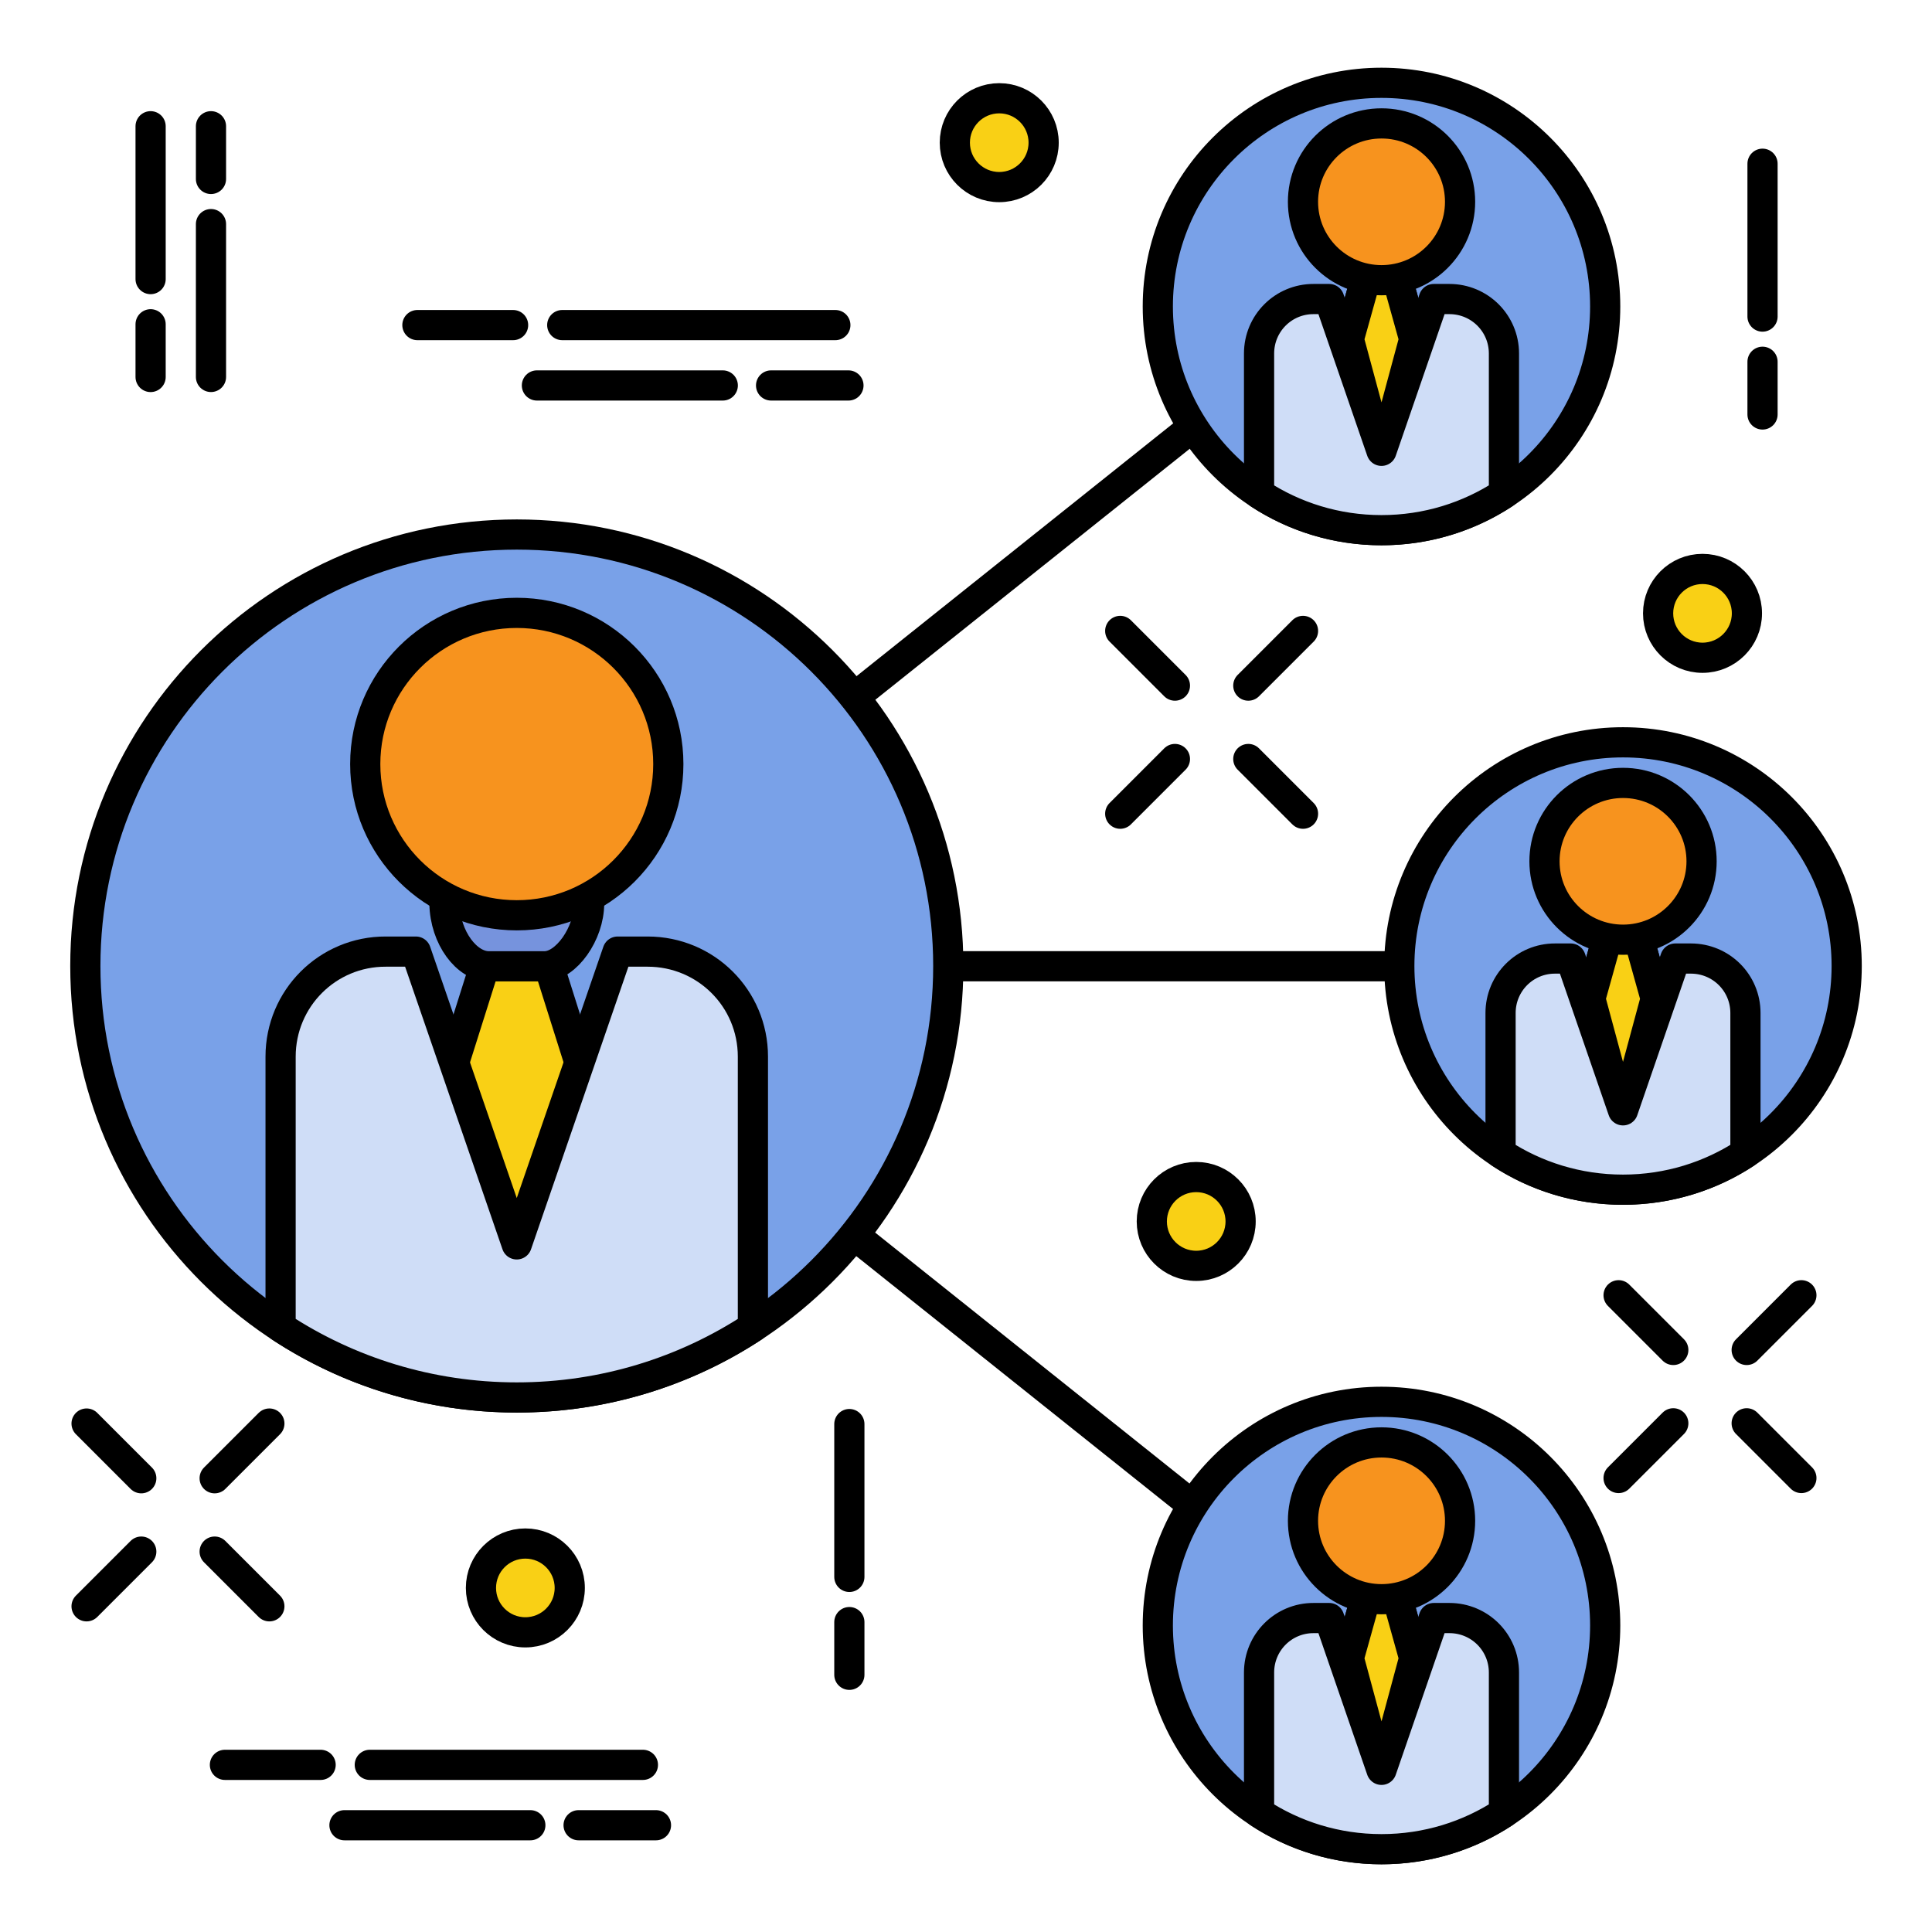 <?xml version="1.0" encoding="UTF-8" standalone="no"?>
<svg xmlns:dc="http://purl.org/dc/elements/1.1/" xmlns:cc="http://creativecommons.org/ns#" xmlns:rdf="http://www.w3.org/1999/02/22-rdf-syntax-ns#" xmlns:svg="http://www.w3.org/2000/svg" xmlns="http://www.w3.org/2000/svg" xmlns:sodipodi="http://sodipodi.sourceforge.net/DTD/sodipodi-0.dtd" xmlns:inkscape="http://www.inkscape.org/namespaces/inkscape" width="64" height="64" viewBox="0 0 64 64" id="svg5742" version="1.1" inkscape:version="0.91 r" sodipodi:docname="Connect-join-manage-network-team-unite.svg">
  <defs id="defs5744"/>
  <sodipodi:namedview id="base" pagecolor="#ffffff" bordercolor="#666666" borderopacity="1.0" inkscape:pageopacity="0.0" inkscape:pageshadow="2" inkscape:zoom="2.2677136" inkscape:cx="-52.732405" inkscape:cy="64.988253" inkscape:document-units="px" inkscape:current-layer="layer1" showgrid="true" units="px" inkscape:window-width="1309" inkscape:window-height="744" inkscape:window-x="57" inkscape:window-y="24" inkscape:window-maximized="1" showguides="true" inkscape:guide-bbox="true" inkscape:snap-global="false"/>
  
  <g inkscape:label="Layer 1" inkscape:groupmode="layer" id="layer1" transform="translate(0,-988.362)">
    <g transform="translate(610.534,334.949)" id="g15273">
      <path style="opacity:1;fill:#79a1e8;fill-opacity:1;stroke:#000000;stroke-width:1;stroke-linecap:butt;stroke-linejoin:round;stroke-miterlimit:4;stroke-dasharray:none;stroke-dashoffset:0;stroke-opacity:1" d="m -579.121,685.413 c 10e-6,7.894 -6.399,14.293 -14.293,14.293 -7.894,0 -14.294,-6.399 -14.293,-14.293 4e-5,-7.894 6.399,-14.293 14.293,-14.293 7.894,0 14.293,6.399 14.293,14.293 z" id="path9968" inkscape:connector-curvature="0" sodipodi:nodetypes="sssss"/>
      <path sodipodi:nodetypes="ccccc" inkscape:connector-curvature="0" id="path9974" d="m -592.372,685.342 1.043,3.302 -2.086,6.833 -2.086,-6.833 1.043,-3.302" style="fill:#f9d015;fill-opacity:1;fill-rule:evenodd;stroke:#000000;stroke-width:1px;stroke-linecap:butt;stroke-linejoin:miter;stroke-opacity:1"/>
      <path sodipodi:nodetypes="cccc" inkscape:connector-curvature="0" id="path9976" d="m -591.019,683.345 c 0,0.999 -0.761,2.069 -1.467,2.078 l -1.858,0 c -0.72,0 -1.447,-0.938 -1.467,-2.078" style="opacity:1;fill:#7693dd;fill-opacity:1;stroke:#000000;stroke-width:1;stroke-linecap:round;stroke-linejoin:round;stroke-miterlimit:4;stroke-dasharray:none;stroke-dashoffset:0;stroke-opacity:1"/>
      <path style="opacity:1;fill:#cfddf7;fill-opacity:1;stroke:#000000;stroke-width:1;stroke-linecap:butt;stroke-linejoin:round;stroke-miterlimit:4;stroke-dasharray:none;stroke-dashoffset:0;stroke-opacity:1" d="m -585.581,697.37 c -2.25,1.477 -4.942,2.336 -7.834,2.336 -2.889,0 -5.578,-0.857 -7.826,-2.331 l 0.002,-0.057 0,-8.902 c 0,-1.928 1.556,-3.487 3.488,-3.48 l 0.993,0 3.342,9.699 3.342,-9.699 0.993,0 c 1.932,0 3.488,1.552 3.488,3.48 l 0,8.942 z" id="path9980" inkscape:connector-curvature="0" sodipodi:nodetypes="csccsscccsscc"/>
      <path style="fill:none;fill-rule:evenodd;stroke:#000000;stroke-width:1px;stroke-linecap:round;stroke-linejoin:miter;stroke-opacity:1" d="m -582.398,700.587 0,5.063" id="path9986" inkscape:connector-curvature="0"/>
      <path inkscape:connector-curvature="0" id="path9988" d="m -582.398,707.147 0,1.746" style="fill:none;fill-rule:evenodd;stroke:#000000;stroke-width:1px;stroke-linecap:round;stroke-linejoin:miter;stroke-opacity:1"/>
      <path inkscape:connector-curvature="0" id="path9990" d="m -599.123,713.876 6.157,10e-5" style="fill:none;fill-rule:evenodd;stroke:#000000;stroke-width:1px;stroke-linecap:round;stroke-linejoin:miter;stroke-opacity:1"/>
      <path style="fill:none;fill-rule:evenodd;stroke:#000000;stroke-width:1px;stroke-linecap:round;stroke-linejoin:miter;stroke-opacity:1" d="m -591.367,713.876 2.563,10e-5" id="path9992" inkscape:connector-curvature="0"/>
      <path style="fill:none;fill-rule:evenodd;stroke:#000000;stroke-width:1px;stroke-linecap:round;stroke-linejoin:miter;stroke-opacity:1" d="m -589.237,711.876 -9.047,-10e-5" id="path9994" inkscape:connector-curvature="0"/>
      <path inkscape:connector-curvature="0" id="path9996" d="m -599.913,711.876 -3.17,-10e-5" style="fill:none;fill-rule:evenodd;stroke:#000000;stroke-width:1px;stroke-linecap:round;stroke-linejoin:miter;stroke-opacity:1"/>
      <circle r="1.471" cy="706.015" cx="-593.131" id="circle9998" style="opacity:1;fill:#f9d015;fill-opacity:1;stroke:#000000;stroke-width:1;stroke-linecap:round;stroke-linejoin:round;stroke-miterlimit:4;stroke-dasharray:none;stroke-dashoffset:0;stroke-opacity:1"/>
      <path style="fill:none;fill-rule:evenodd;stroke:#000000;stroke-width:1px;stroke-linecap:round;stroke-linejoin:miter;stroke-opacity:1" d="m -603.423,702.382 1.812,-1.812" id="path10000" inkscape:connector-curvature="0"/>
      <path inkscape:connector-curvature="0" id="path10002" d="m -607.666,706.624 1.812,-1.812" style="fill:none;fill-rule:evenodd;stroke:#000000;stroke-width:1px;stroke-linecap:round;stroke-linejoin:miter;stroke-opacity:1"/>
      <path inkscape:connector-curvature="0" id="path10004" d="m -605.854,702.382 -1.812,-1.812" style="fill:none;fill-rule:evenodd;stroke:#000000;stroke-width:1px;stroke-linecap:round;stroke-linejoin:miter;stroke-opacity:1"/>
      <path style="fill:none;fill-rule:evenodd;stroke:#000000;stroke-width:1px;stroke-linecap:round;stroke-linejoin:miter;stroke-opacity:1" d="m -601.611,706.624 -1.812,-1.812" id="path10006" inkscape:connector-curvature="0"/>
      <path inkscape:connector-curvature="0" id="path10008" d="m -569.182,676.125 1.812,-1.812" style="fill:none;fill-rule:evenodd;stroke:#000000;stroke-width:1px;stroke-linecap:round;stroke-linejoin:miter;stroke-opacity:1"/>
      <path style="fill:none;fill-rule:evenodd;stroke:#000000;stroke-width:1px;stroke-linecap:round;stroke-linejoin:miter;stroke-opacity:1" d="m -573.425,680.368 1.812,-1.812" id="path10010" inkscape:connector-curvature="0"/>
      <path style="fill:none;fill-rule:evenodd;stroke:#000000;stroke-width:1px;stroke-linecap:round;stroke-linejoin:miter;stroke-opacity:1" d="m -571.613,676.125 -1.812,-1.812" id="path10012" inkscape:connector-curvature="0"/>
      <path inkscape:connector-curvature="0" id="path10014" d="m -567.37,680.368 -1.812,-1.812" style="fill:none;fill-rule:evenodd;stroke:#000000;stroke-width:1px;stroke-linecap:round;stroke-linejoin:miter;stroke-opacity:1"/>
      <circle style="opacity:1;fill:#f9d015;fill-opacity:1;stroke:#000000;stroke-width:1;stroke-linecap:round;stroke-linejoin:round;stroke-miterlimit:4;stroke-dasharray:none;stroke-dashoffset:0;stroke-opacity:1" id="circle10016" cx="-570.908" cy="693.875" r="1.471"/>
      <path inkscape:connector-curvature="0" id="path10018" d="m -605.545,657.595 0,5.063" style="fill:none;fill-rule:evenodd;stroke:#000000;stroke-width:1px;stroke-linecap:round;stroke-linejoin:miter;stroke-opacity:1"/>
      <path style="fill:none;fill-rule:evenodd;stroke:#000000;stroke-width:1px;stroke-linecap:round;stroke-linejoin:miter;stroke-opacity:1" d="m -605.545,664.155 0,1.746" id="path10020" inkscape:connector-curvature="0"/>
      <path style="fill:none;fill-rule:evenodd;stroke:#000000;stroke-width:1px;stroke-linecap:round;stroke-linejoin:miter;stroke-opacity:1" d="m -603.545,665.9 0,-5.063" id="path10022" inkscape:connector-curvature="0"/>
      <path inkscape:connector-curvature="0" id="path10024" d="m -603.545,659.341 0,-1.746" style="fill:none;fill-rule:evenodd;stroke:#000000;stroke-width:1px;stroke-linecap:round;stroke-linejoin:miter;stroke-opacity:1"/>
      <path style="fill:none;fill-rule:evenodd;stroke:#000000;stroke-width:1px;stroke-linecap:round;stroke-linejoin:miter;stroke-opacity:1" d="m -592.748,666.182 6.157,10e-5" id="path10026" inkscape:connector-curvature="0"/>
      <path inkscape:connector-curvature="0" id="path10028" d="m -584.991,666.182 2.563,10e-5" style="fill:none;fill-rule:evenodd;stroke:#000000;stroke-width:1px;stroke-linecap:round;stroke-linejoin:miter;stroke-opacity:1"/>
      <path inkscape:connector-curvature="0" id="path10030" d="m -582.862,664.182 -9.047,-10e-5" style="fill:none;fill-rule:evenodd;stroke:#000000;stroke-width:1px;stroke-linecap:round;stroke-linejoin:miter;stroke-opacity:1"/>
      <path style="fill:none;fill-rule:evenodd;stroke:#000000;stroke-width:1px;stroke-linecap:round;stroke-linejoin:miter;stroke-opacity:1" d="m -593.537,664.182 -3.17,-10e-5" id="path10032" inkscape:connector-curvature="0"/>
      <circle r="1.471" cy="658.139" cx="-577.433" id="circle10034" style="opacity:1;fill:#f9d015;fill-opacity:1;stroke:#000000;stroke-width:1;stroke-linecap:round;stroke-linejoin:round;stroke-miterlimit:4;stroke-dasharray:none;stroke-dashoffset:0;stroke-opacity:1"/>
      <path style="fill:none;fill-rule:evenodd;stroke:#000000;stroke-width:1px;stroke-linecap:butt;stroke-linejoin:miter;stroke-opacity:1" d="m -579.067,685.421 15.277,0" id="path10036" inkscape:connector-curvature="0" inkscape:transform-center-x="-14.796875" sodipodi:nodetypes="cc"/>
      <path inkscape:transform-center-x="-11.563654" inkscape:connector-curvature="0" id="path10038" d="m -582.298,694.281 12.039,9.611" style="fill:none;fill-rule:evenodd;stroke:#000000;stroke-width:1px;stroke-linecap:butt;stroke-linejoin:miter;stroke-opacity:1" inkscape:transform-center-y="9.23205" sodipodi:nodetypes="cc"/>
      <path inkscape:transform-center-y="-9.23205" style="fill:none;fill-rule:evenodd;stroke:#000000;stroke-width:1px;stroke-linecap:butt;stroke-linejoin:miter;stroke-opacity:1" d="m -582.249,676.522 11.991,-9.573" id="path10040" inkscape:connector-curvature="0" inkscape:transform-center-x="-11.563654" sodipodi:nodetypes="cc"/>
      <path inkscape:connector-curvature="0" id="path10042" d="m -552.673,698.132 1.812,-1.812" style="fill:none;fill-rule:evenodd;stroke:#000000;stroke-width:1px;stroke-linecap:round;stroke-linejoin:miter;stroke-opacity:1"/>
      <path style="fill:none;fill-rule:evenodd;stroke:#000000;stroke-width:1px;stroke-linecap:round;stroke-linejoin:miter;stroke-opacity:1" d="m -556.916,702.374 1.812,-1.812" id="path10044" inkscape:connector-curvature="0"/>
      <path style="fill:none;fill-rule:evenodd;stroke:#000000;stroke-width:1px;stroke-linecap:round;stroke-linejoin:miter;stroke-opacity:1" d="m -555.104,698.132 -1.812,-1.812" id="path10046" inkscape:connector-curvature="0"/>
      <path inkscape:connector-curvature="0" id="path10048" d="m -550.861,702.374 -1.812,-1.812" style="fill:none;fill-rule:evenodd;stroke:#000000;stroke-width:1px;stroke-linecap:round;stroke-linejoin:miter;stroke-opacity:1"/>
      <path inkscape:connector-curvature="0" id="path10050" d="m -552.148,658.837 0,5.063" style="fill:none;fill-rule:evenodd;stroke:#000000;stroke-width:1px;stroke-linecap:round;stroke-linejoin:miter;stroke-opacity:1"/>
      <path style="fill:none;fill-rule:evenodd;stroke:#000000;stroke-width:1px;stroke-linecap:round;stroke-linejoin:miter;stroke-opacity:1" d="m -552.148,665.397 0,1.746" id="path10052" inkscape:connector-curvature="0"/>
      <circle r="1.471" cy="673.731" cx="-554.136" id="circle10054" style="opacity:1;fill:#f9d015;fill-opacity:1;stroke:#000000;stroke-width:1;stroke-linecap:round;stroke-linejoin:round;stroke-miterlimit:4;stroke-dasharray:none;stroke-dashoffset:0;stroke-opacity:1"/>
      <path sodipodi:nodetypes="sssss" inkscape:connector-curvature="0" id="path9972" d="m -588.395,678.724 c 0,2.766 -2.248,5.009 -5.02,5.009 -2.773,0 -5.02,-2.242 -5.02,-5.009 0,-2.766 2.248,-5.009 5.02,-5.009 2.773,0 5.02,2.243 5.02,5.009 z" style="opacity:1;fill:#f7931e;fill-opacity:1;stroke:#000000;stroke-width:1;stroke-linecap:round;stroke-linejoin:round;stroke-miterlimit:4;stroke-dasharray:none;stroke-dashoffset:0;stroke-opacity:1"/>
      <g id="g15230">
        <path style="opacity:1;fill:#79a1e8;fill-opacity:1;stroke:#000000;stroke-width:1;stroke-linecap:butt;stroke-linejoin:round;stroke-miterlimit:4;stroke-dasharray:none;stroke-dashoffset:0;stroke-opacity:1" d="m -557.36,663.566 c 10e-6,4.092 -3.317,7.41 -7.41,7.41 -4.092,0 -7.41,-3.317 -7.41,-7.41 10e-6,-4.092 3.317,-7.41 7.41,-7.41 4.092,0 7.41,3.317 7.41,7.41 z" id="path10058" inkscape:connector-curvature="0" sodipodi:nodetypes="sssss"/>
        <path sodipodi:nodetypes="ccccc" inkscape:connector-curvature="0" id="path10064" d="m -564.229,662.711 0.541,1.939 -1.082,4.013 -1.082,-4.013 0.541,-1.939" style="fill:#f9d015;fill-opacity:1;fill-rule:evenodd;stroke:#000000;stroke-width:1px;stroke-linecap:butt;stroke-linejoin:miter;stroke-opacity:1"/>
        <path style="fill:#f9d015;fill-opacity:1;fill-rule:evenodd;stroke:#000000;stroke-width:1px;stroke-linecap:butt;stroke-linejoin:miter;stroke-opacity:1" d="m -564.229,662.711 0.541,1.939 -1.082,4.013 -1.082,-4.013 0.541,-1.939" id="path10104" inkscape:connector-curvature="0" sodipodi:nodetypes="ccccc"/>
        <path sodipodi:nodetypes="sssss" inkscape:connector-curvature="0" id="path10062" d="m -562.167,660.098 c 0,1.434 -1.165,2.597 -2.602,2.597 -1.437,0 -2.602,-1.162 -2.602,-2.597 0,-1.434 1.165,-2.597 2.602,-2.597 1.437,0 2.602,1.163 2.602,2.597 z" style="opacity:1;fill:#f7931e;fill-opacity:1;stroke:#000000;stroke-width:1;stroke-linecap:round;stroke-linejoin:round;stroke-miterlimit:4;stroke-dasharray:none;stroke-dashoffset:0;stroke-opacity:1"/>
        <path style="opacity:1;fill:#cfddf7;fill-opacity:1;stroke:#000000;stroke-width:1;stroke-linecap:butt;stroke-linejoin:round;stroke-miterlimit:4;stroke-dasharray:none;stroke-dashoffset:0;stroke-opacity:1" d="m -560.709,669.765 c -1.166,0.766 -2.562,1.211 -4.061,1.211 -1.498,0 -2.892,-0.444 -4.057,-1.208 l 0.001,-0.03 0,-4.615 c 0,-0.999 0.806,-1.807 1.808,-1.804 l 0.515,0 1.733,5.028 1.733,-5.028 0.515,0 c 1.002,0 1.808,0.805 1.808,1.804 l 0,4.636 z" id="path10068" inkscape:connector-curvature="0" sodipodi:nodetypes="csccsscccsscc"/>
      </g>
      <g id="g15249" transform="translate(0,43.694)">
        <path style="opacity:1;fill:#79a1e8;fill-opacity:1;stroke:#000000;stroke-width:1;stroke-linecap:butt;stroke-linejoin:round;stroke-miterlimit:4;stroke-dasharray:none;stroke-dashoffset:0;stroke-opacity:1" d="m -557.36,663.566 c 10e-6,4.092 -3.317,7.41 -7.41,7.41 -4.092,0 -7.41,-3.317 -7.41,-7.41 10e-6,-4.092 3.317,-7.41 7.41,-7.41 4.092,0 7.41,3.317 7.41,7.41 z" id="path15251" inkscape:connector-curvature="0" sodipodi:nodetypes="sssss"/>
        <path sodipodi:nodetypes="ccccc" inkscape:connector-curvature="0" id="path15253" d="m -564.229,662.711 0.541,1.939 -1.082,4.013 -1.082,-4.013 0.541,-1.939" style="fill:#f9d015;fill-opacity:1;fill-rule:evenodd;stroke:#000000;stroke-width:1px;stroke-linecap:butt;stroke-linejoin:miter;stroke-opacity:1"/>
        <path style="fill:#f9d015;fill-opacity:1;fill-rule:evenodd;stroke:#000000;stroke-width:1px;stroke-linecap:butt;stroke-linejoin:miter;stroke-opacity:1" d="m -564.229,662.711 0.541,1.939 -1.082,4.013 -1.082,-4.013 0.541,-1.939" id="path15255" inkscape:connector-curvature="0" sodipodi:nodetypes="ccccc"/>
        <path sodipodi:nodetypes="sssss" inkscape:connector-curvature="0" id="path15257" d="m -562.167,660.098 c 0,1.434 -1.165,2.597 -2.602,2.597 -1.437,0 -2.602,-1.162 -2.602,-2.597 0,-1.434 1.165,-2.597 2.602,-2.597 1.437,0 2.602,1.163 2.602,2.597 z" style="opacity:1;fill:#f7931e;fill-opacity:1;stroke:#000000;stroke-width:1;stroke-linecap:round;stroke-linejoin:round;stroke-miterlimit:4;stroke-dasharray:none;stroke-dashoffset:0;stroke-opacity:1"/>
        <path style="opacity:1;fill:#cfddf7;fill-opacity:1;stroke:#000000;stroke-width:1;stroke-linecap:butt;stroke-linejoin:round;stroke-miterlimit:4;stroke-dasharray:none;stroke-dashoffset:0;stroke-opacity:1" d="m -560.709,669.765 c -1.166,0.766 -2.562,1.211 -4.061,1.211 -1.498,0 -2.892,-0.444 -4.057,-1.208 l 0.001,-0.03 0,-4.615 c 0,-0.999 0.806,-1.807 1.808,-1.804 l 0.515,0 1.733,5.028 1.733,-5.028 0.515,0 c 1.002,0 1.808,0.805 1.808,1.804 l 0,4.636 z" id="path15259" inkscape:connector-curvature="0" sodipodi:nodetypes="csccsscccsscc"/>
      </g>
      <g transform="translate(8,21.847)" id="g15237">
        <path sodipodi:nodetypes="sssss" inkscape:connector-curvature="0" id="path15239" d="m -557.36,663.566 c 10e-6,4.092 -3.317,7.41 -7.41,7.41 -4.092,0 -7.41,-3.317 -7.41,-7.41 10e-6,-4.092 3.317,-7.41 7.41,-7.41 4.092,0 7.41,3.317 7.41,7.41 z" style="opacity:1;fill:#79a1e8;fill-opacity:1;stroke:#000000;stroke-width:1;stroke-linecap:butt;stroke-linejoin:round;stroke-miterlimit:4;stroke-dasharray:none;stroke-dashoffset:0;stroke-opacity:1"/>
        <path style="fill:#f9d015;fill-opacity:1;fill-rule:evenodd;stroke:#000000;stroke-width:1px;stroke-linecap:butt;stroke-linejoin:miter;stroke-opacity:1" d="m -564.229,662.711 0.541,1.939 -1.082,4.013 -1.082,-4.013 0.541,-1.939" id="path15241" inkscape:connector-curvature="0" sodipodi:nodetypes="ccccc"/>
        <path sodipodi:nodetypes="ccccc" inkscape:connector-curvature="0" id="path15243" d="m -564.229,662.711 0.541,1.939 -1.082,4.013 -1.082,-4.013 0.541,-1.939" style="fill:#f9d015;fill-opacity:1;fill-rule:evenodd;stroke:#000000;stroke-width:1px;stroke-linecap:butt;stroke-linejoin:miter;stroke-opacity:1"/>
        <path style="opacity:1;fill:#f7931e;fill-opacity:1;stroke:#000000;stroke-width:1;stroke-linecap:round;stroke-linejoin:round;stroke-miterlimit:4;stroke-dasharray:none;stroke-dashoffset:0;stroke-opacity:1" d="m -562.167,660.098 c 0,1.434 -1.165,2.597 -2.602,2.597 -1.437,0 -2.602,-1.162 -2.602,-2.597 0,-1.434 1.165,-2.597 2.602,-2.597 1.437,0 2.602,1.163 2.602,2.597 z" id="path15245" inkscape:connector-curvature="0" sodipodi:nodetypes="sssss"/>
        <path sodipodi:nodetypes="csccsscccsscc" inkscape:connector-curvature="0" id="path15247" d="m -560.709,669.765 c -1.166,0.766 -2.562,1.211 -4.061,1.211 -1.498,0 -2.892,-0.444 -4.057,-1.208 l 0.001,-0.03 0,-4.615 c 0,-0.999 0.806,-1.807 1.808,-1.804 l 0.515,0 1.733,5.028 1.733,-5.028 0.515,0 c 1.002,0 1.808,0.805 1.808,1.804 l 0,4.636 z" style="opacity:1;fill:#cfddf7;fill-opacity:1;stroke:#000000;stroke-width:1;stroke-linecap:butt;stroke-linejoin:round;stroke-miterlimit:4;stroke-dasharray:none;stroke-dashoffset:0;stroke-opacity:1"/>
      </g>
    </g>
  </g>

	</svg>
